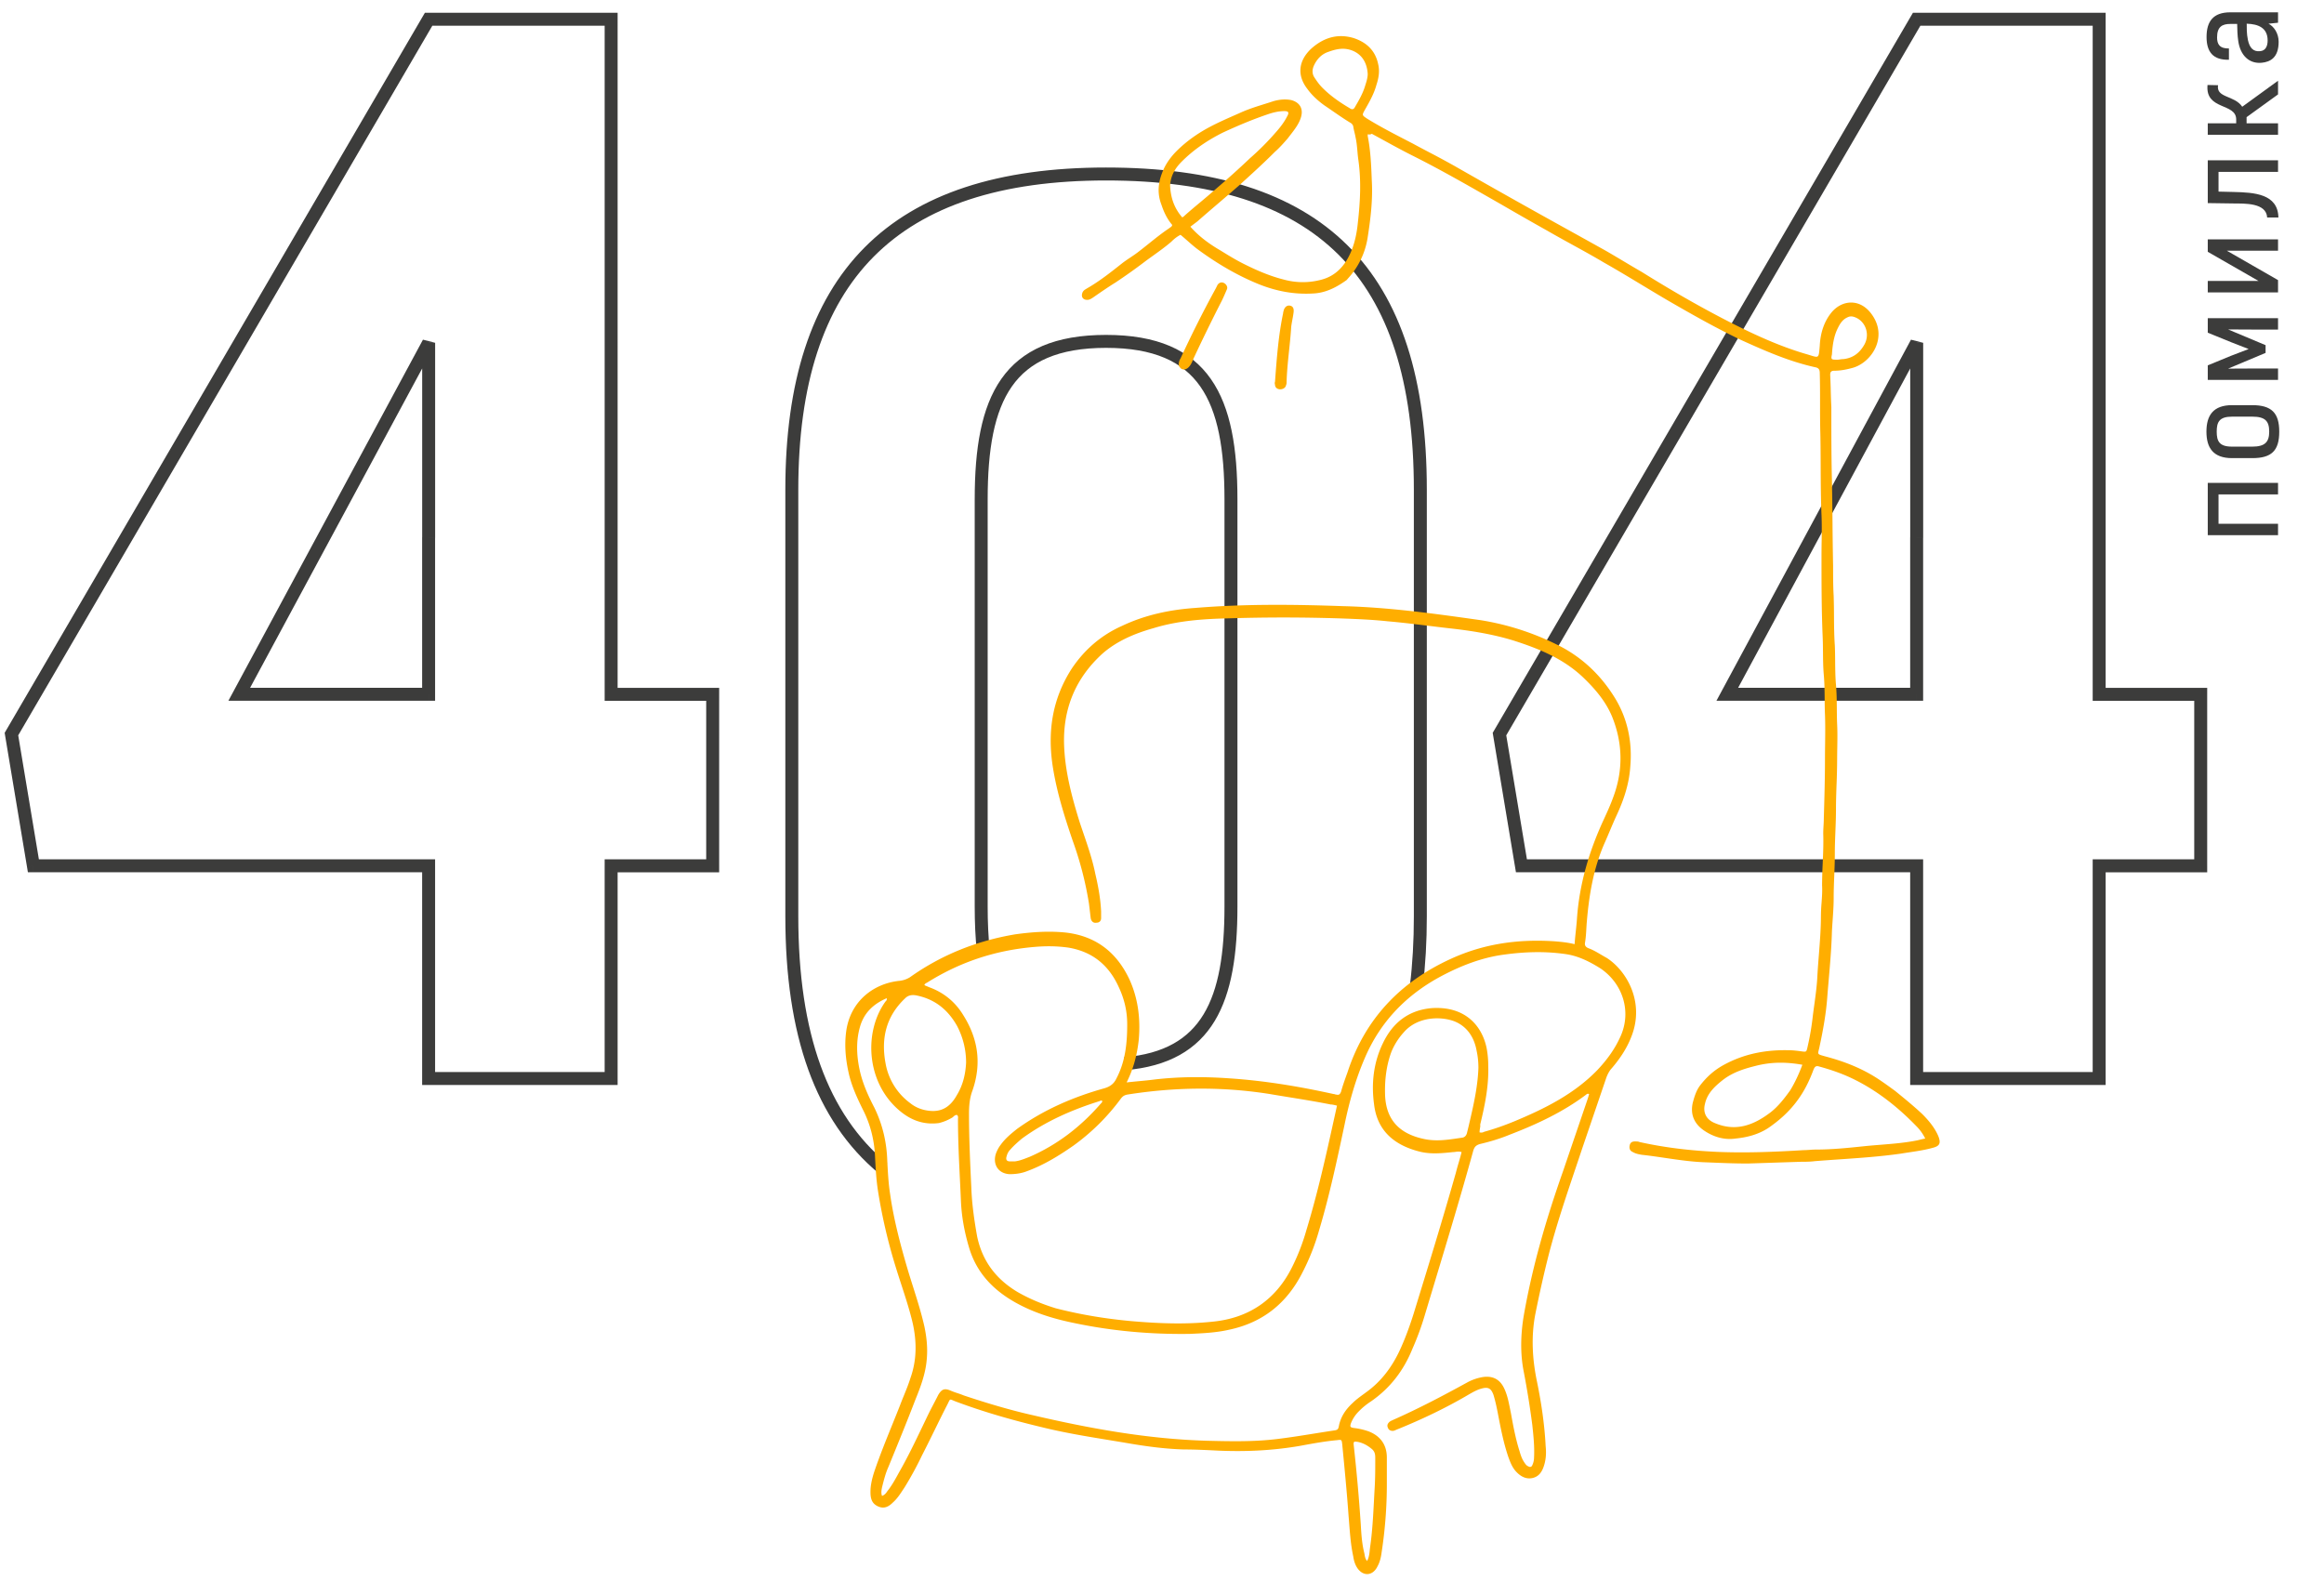 <svg width="269" height="183" fill="none" xmlns="http://www.w3.org/2000/svg"><path d="M221.85 100.232h.75v-.75h-.75v.75zm0 24.62h-.75v.75h.75v-.75zm-45.746-24.62l-.74.123.105.627h.635v-.75zm-2.542-15.25l-.647-.377-.137.234.045.267.739-.123zM221.85 2.228v-.75h-.43l-.218.372.648.378zm21.126 0h.75v-.75h-.75v.75zm0 78.15h-.75v.75h.75v-.75zm11.754 0h.75v-.75h-.75v.75zm0 19.855v.75h.75v-.75h-.75zm-11.754 0v-.75h-.75v.75h.75zm0 24.62v.75h.75v-.75h-.75zM221.85 80.376v.75h.75v-.75h-.75zm-21.92 0l-.66-.355-.596 1.105h1.256v-.75zm21.92-18.108l-.747-.065-.003.032v.034h.75zm.005-.059l.748.066.002-.033v-.033h-.75zm0-22.53h.75l-1.41-.356.66.355zm-.755 60.553v24.62h1.5v-24.62h-1.5zm-44.996.75h45.746v-1.5h-45.746v1.5zm-3.281-15.876l2.541 15.249 1.48-.247-2.542-15.249-1.479.247zM221.202 1.85l-48.287 82.756 1.295.756 48.288-82.756-1.296-.756zm21.774-.372H221.85v1.5h21.126v-1.5zm.75 78.9V2.226h-1.5v78.15h1.5zm11.004-.75h-11.754v1.5h11.754v-1.5zm.75 20.605V80.376h-1.5v19.856h1.5zm-12.504.75h11.754v-1.5h-11.754v1.5zm.75 23.87v-24.62h-1.5v24.62h1.5zm-21.876.75h21.126v-1.5H221.85v1.5zm0-45.976h-21.92v1.5h21.92v-1.5zm-.75-17.358v18.108h1.5V62.268h-1.5zm.008-.125l-.005.06 1.494.131.006-.059-1.495-.132zm1.497.066V39.68h-1.5v22.53h1.5zM200.59 80.732l21.926-40.698-1.321-.711L199.27 80.02l1.32.711zm-150.978 19.5h.75v-.75h-.75v.75zm0 24.62h-.75v.75h.75v-.75zm-45.746-24.62l-.74.123.104.627h.636v-.75zm-2.542-15.25l-.648-.377-.136.234.044.267.74-.123zM49.612 2.228v-.75h-.43l-.218.372.648.378zm21.126 0h.75v-.75h-.75v.75zm0 78.15h-.75v.75h.75v-.75zm11.754 0h.75v-.75h-.75v.75zm0 19.855v.75h.75v-.75h-.75zm-11.754 0v-.75h-.75v.75h.75zm0 24.62v.75h.75v-.75h-.75zM49.612 80.376v.75h.75v-.75h-.75zm-21.92 0l-.66-.355-.596 1.105h1.256v-.75zm21.92-18.108l-.747-.065-.003.032v.034h.75zm.005-.059l.747.066.003-.033v-.033h-.75zm0-22.53h.75l-1.41-.356.66.355zm-.755 60.553v24.62h1.5v-24.62h-1.5zm-44.996.75h45.746v-1.5H3.866v1.5zM.584 85.106l2.542 15.249 1.48-.247-2.542-15.249-1.48.247zM48.964 1.85L.676 84.605l1.296.756L50.26 2.605l-1.296-.756zm21.774-.372H49.612v1.5h21.126v-1.5zm.75 78.9V2.226h-1.5v78.15h1.5zm11.004-.75H70.738v1.5h11.754v-1.5zm.75 20.605V80.376h-1.5v19.856h1.5zm-12.504.75h11.754v-1.5H70.738v1.5zm.75 23.87v-24.62h-1.5v24.62h1.5zm-21.876.75h21.126v-1.5H49.612v1.5zm0-45.976h-21.92v1.5h21.92v-1.5zm-.75-17.358v18.108h1.5V62.268h-1.5zm.008-.125l-.005.06 1.494.131.005-.059-1.494-.132zm1.497.066V39.68h-1.5v22.53h1.5zM28.352 80.732l21.926-40.698-1.321-.711L27.032 80.02l1.32.711z" fill="#3C3C3B"/><path d="M163.94 114.183c.308-2.523.462-5.224.462-8.107v-49.4c0-25.256-11.755-36.533-36.375-36.533-24.62 0-36.375 11.913-36.375 36.533v49.4c0 13.693 3.456 23.278 10.544 29.183m11.621-25.197c-.17-1.573-.245-3.275-.245-5.098V57.788c0-11.595 3.018-18.267 14.455-18.267 11.437 0 14.455 6.672 14.455 18.267v47.176c0 10.829-2.633 17.363-12.297 18.18" stroke="#3C3C3B" stroke-width="1.5"/><path fill-rule="evenodd" clip-rule="evenodd" d="M158.311 15.754v-.202c.033 0 .065.004.099.008a.477.477 0 00.371-.075c.42.228.836.457 1.25.684h.001c1.17.642 2.322 1.275 3.512 1.87 3.066 1.537 6.028 3.23 9.024 4.941l.002.002.003.001 1.234.705h.001a379.103 379.103 0 005.298 3.025c.974.562 1.947 1.098 2.914 1.63 1.234.679 2.458 1.352 3.66 2.068 1.48.837 2.937 1.716 4.386 2.59 1.113.671 2.221 1.34 3.329 1.982 2.683 1.547 5.299 3.026 8.117 4.37 2.817 1.278 5.567 2.488 8.586 3.16.403.068.537.27.537.673.033 1.177.033 2.337.033 3.496 0 1.16 0 2.32.034 3.497.027 1.263.032 2.515.037 3.766.008 1.878.017 3.75.097 5.647.045 1.033.03 2.097.015 3.15v.001a102.02 102.02 0 00-.015 1.555c0 3.16 0 6.253.134 9.413.027.592.032 1.184.038 1.775.008.888.016 1.775.096 2.663.081.928.089 1.832.097 2.742.005.605.011 1.212.038 1.83.044 1.118.029 2.266.015 3.424-.008.583-.015 1.168-.015 1.753 0 2.286-.068 4.572-.135 6.858 0 .261-.015.538-.032.823-.017.303-.035.614-.035.925.039 1.151-.011 2.28-.06 3.412a59.006 59.006 0 00-.074 2.572c.038.69-.011 1.358-.06 2.029a20.953 20.953 0 00-.074 1.535c0 1.469-.118 2.968-.236 4.477v.001c-.061.769-.121 1.541-.167 2.313-.049 1.184-.206 2.332-.366 3.497-.058.423-.117.847-.17 1.277a30.4 30.4 0 01-.604 3.563c-.07.317-.104.468-.197.53-.084.057-.218.04-.474.008-.469-.067-1.006-.134-1.476-.134-2.683-.068-5.232.403-7.647 1.748-1.073.605-1.878 1.344-2.616 2.286-.47.605-.671 1.277-.872 2.017-.335 1.412.201 2.487 1.274 3.227 1.074.74 2.348 1.143 3.69.941 1.342-.134 2.616-.47 3.757-1.21 1.274-.874 2.414-1.882 3.354-3.16.805-1.076 1.408-2.286 1.878-3.563.134-.337.268-.538.671-.404 1.476.404 2.817.874 4.159 1.547 2.683 1.344 5.031 3.227 7.11 5.378.403.404.738.875 1.007 1.412-.336.068-.604.135-.872.202-1.387.288-2.842.404-4.291.521-.585.047-1.169.094-1.747.151l-.188.02c-1.878.195-3.698.384-5.581.384-.235 0-.469.017-.704.034-.235.016-.47.033-.704.033-3.287.202-6.642.336-9.929.202-3.018-.135-6.037-.471-9.056-1.143-.134-.067-.335-.067-.536-.067-.336 0-.537.134-.604.47-.067.269 0 .605.335.74.336.202.671.269 1.074.336.89.096 1.78.228 2.674.359h.001c1.597.235 3.204.472 4.838.515l.186.008c1.543.064 3.029.127 4.577.127l3.085-.101.011-.001 3.075-.1h.001c.469 0 1.006 0 1.542-.067a250.54 250.54 0 012.845-.207c2.402-.165 4.793-.33 7.15-.667.322-.054.649-.103.978-.153h.003c.903-.135 1.824-.274 2.709-.52.805-.202.939-.538.671-1.277-.403-1.009-1.141-1.883-1.879-2.623-1.006-.941-2.079-1.815-3.152-2.689h-.001c-.737-.538-1.475-1.076-2.213-1.546-1.811-1.143-3.757-1.883-5.769-2.421l-.173-.048c-.464-.128-.661-.182-.72-.303-.043-.09-.012-.215.044-.434.032-.128.073-.288.111-.492.402-1.883.738-3.766.872-5.648.052-.665.109-1.325.166-1.984.161-1.871.321-3.724.371-5.614.022-.426.052-.852.082-1.277.059-.852.119-1.704.119-2.555 0-.874.033-1.731.067-2.588v-.002c.033-.857.067-1.714.067-2.588 0-.84.033-1.697.067-2.554.034-.858.067-1.715.067-2.556 0-.974.034-1.933.067-2.89a81.1 81.1 0 00.067-2.892c0-.448.008-.896.015-1.344.015-.897.03-1.794-.015-2.69-.027-.618-.032-1.225-.037-1.83-.008-.91-.016-1.814-.097-2.742-.08-.928-.088-1.832-.097-2.741-.005-.606-.01-1.213-.037-1.831-.081-1.13-.089-2.282-.097-3.43a78.336 78.336 0 00-.037-2.285c-.067-1.143-.067-2.353-.067-3.496a452.394 452.394 0 01-.067-4.942 508.532 508.532 0 00-.067-4.942c-.068-2.69-.068-5.312-.068-8.001v-.47a76.84 76.84 0 01-.067-1.883 68.01 68.01 0 00-.067-1.883c0-.336.134-.47.47-.47.738 0 1.409-.135 2.146-.337 2.147-.605 4.16-3.564 2.147-6.253-1.342-1.815-3.421-1.614-4.629-.134-.872 1.075-1.274 2.42-1.341 3.832l-.015.173c-.056.658-.082.966-.24 1.065-.138.086-.378.011-.828-.129l-.326-.1c-2.817-.807-5.568-2.017-8.251-3.362-3.757-1.883-7.379-3.967-10.934-6.186-.705-.403-1.409-.824-2.113-1.244h-.001c-.704-.42-1.408-.84-2.112-1.244a1534.29 1534.29 0 00-4.293-2.386 1061.714 1061.714 0 01-13.215-7.43h-.001a105.533 105.533 0 00-2.854-1.54c-.633-.333-1.271-.669-1.908-1.015l-.752-.39c-1.544-.798-3.046-1.575-4.548-2.501-.604-.404-.604-.404-.268-1.009.536-.941 1.073-1.882 1.341-2.891.269-.807.403-1.614.202-2.42-.336-1.614-1.409-2.555-2.885-3.026-1.878-.538-3.488 0-4.897 1.277-1.476 1.412-1.61 3.093-.402 4.64.536.74 1.207 1.344 1.945 1.882.335.224.671.456 1.006.688.671.463 1.342.926 2.013 1.33a.688.688 0 01.335.403c.037.26.095.5.15.731h.001c.044.186.088.366.117.546.12.522.169 1.067.217 1.608.032.366.065.73.119 1.082.335 2.42.201 4.84-.067 7.194-.134 1.345-.403 2.622-1.006 3.832-.671 1.345-1.677 2.354-3.153 2.757a8.252 8.252 0 01-4.428 0c-1.61-.403-3.153-1.076-4.628-1.815-.939-.47-1.811-1.009-2.683-1.547h-.001c-1.274-.74-2.482-1.613-3.488-2.756l.805-.605c.805-.707 1.61-1.396 2.415-2.085.805-.689 1.61-1.378 2.415-2.084 1.409-1.278 2.818-2.555 4.159-3.9.537-.47 1.006-1.008 1.476-1.546.106-.142.214-.282.322-.42.505-.653 1-1.292 1.221-2.068.268-.941-.134-1.68-1.141-1.95-.67-.134-1.408-.067-2.079.135-.343.114-.691.223-1.041.333-.885.277-1.784.559-2.649.944-.228.102-.459.204-.692.306-.994.438-2.006.885-2.93 1.375-1.409.74-2.75 1.68-3.891 2.824-.738.74-1.341 1.614-1.677 2.555-.469 1.21-.536 2.42-.067 3.63.268.807.604 1.547 1.141 2.22.134.134.134.201 0 .336a.922.922 0 01-.135.1.973.973 0 00-.134.101c-.805.538-1.55 1.136-2.295 1.733a67.11 67.11 0 01-1.126.89c-.335.268-.688.504-1.04.74-.352.235-.704.47-1.04.739-1.274 1.008-2.549 2.017-3.957 2.824a2.715 2.715 0 01-.131.08c-.155.093-.301.18-.406.39-.201.471 0 .874.537.874.268 0 .469-.134.67-.268h.001c.872-.606 1.744-1.21 2.616-1.749a65.373 65.373 0 003.488-2.487c.271-.2.541-.394.811-.587.732-.525 1.454-1.043 2.141-1.632.335-.336.67-.605 1.073-.807.287.236.554.471.817.703.411.363.812.717 1.262 1.045 2.214 1.614 4.495 2.959 6.977 3.967 2.012.807 4.092 1.21 6.305 1.076 1.409-.067 2.617-.673 3.757-1.48.087-.043.145-.114.212-.196.037-.044.076-.092.123-.14a9.012 9.012 0 002.214-4.706c.336-2.152.604-4.37.47-6.59-.067-1.747-.134-3.428-.47-5.11zm-21.198 9.211c-.067.067-.134.135-.268.202-.939-1.076-1.342-2.286-1.409-3.698.067-1.143.604-2.017 1.342-2.757 1.409-1.412 3.019-2.488 4.763-3.362 1.744-.806 3.488-1.546 5.299-2.151.604-.202 1.208-.336 1.811-.336.47 0 .604.134.336.605-.336.672-.805 1.277-1.342 1.882a30.691 30.691 0 01-2.951 2.959 100.491 100.491 0 01-3.958 3.563c-.604.538-1.208 1.042-1.811 1.547h-.001c-.603.504-1.207 1.008-1.811 1.546zm66.076 98.434c1.811-.471 3.555-.471 5.433-.135-.402 1.076-.872 2.085-1.408 2.959-.671.941-1.409 1.882-2.281 2.555-1.946 1.479-4.025 2.286-6.507 1.21-.939-.403-1.342-1.21-1.073-2.219.268-1.21 1.14-2.017 2.079-2.756 1.141-.875 2.415-1.278 3.757-1.614zM156.567 5.87c1.14.47 1.677 1.48 1.744 2.69 0 .403-.134.874-.268 1.277-.268.941-.738 1.748-1.208 2.555-.134.269-.335.336-.603.135-1.141-.673-2.214-1.412-3.153-2.354-.403-.403-.671-.807-.939-1.21-.269-.403-.269-.874-.067-1.345.335-.74.872-1.345 1.677-1.613.939-.337 1.811-.538 2.817-.135zm56.374 35.745a1.809 1.809 0 01-.227.025c-.738 0-.805 0-.67-.605.067-1.009.201-2.085.67-3.026.269-.538.537-1.009 1.141-1.278.268-.134.536-.134.872 0 1.207.471 1.744 1.95 1.073 3.16-.537.942-1.274 1.547-2.415 1.681-.157 0-.314.024-.444.043zm-81.114 83.549h-.001a80.58 80.58 0 00-1.42.143c.805-1.614 1.207-3.16 1.409-4.975.201-2.354-.068-4.707-1.074-6.926-1.476-3.16-3.891-5.043-7.379-5.446-1.945-.202-3.891-.067-5.836.202-4.427.739-8.519 2.353-12.209 4.975a2.875 2.875 0 01-1.14.404c-2.952.269-5.77 2.286-6.239 5.916-.2 1.547-.067 3.093.269 4.64.335 1.613 1.073 3.16 1.811 4.639.805 1.681 1.207 3.429 1.274 5.312.067 1.277.135 2.555.336 3.832a62.546 62.546 0 002.012 8.674c.224.739.462 1.471.701 2.203.477 1.465.954 2.929 1.312 4.453.469 2.152.469 4.236-.269 6.32-.211.679-.476 1.331-.744 1.99-.157.386-.315.773-.463 1.17-.294.747-.594 1.487-.892 2.225v.001c-.724 1.789-1.442 3.563-2.06 5.372-.268.807-.469 1.614-.469 2.42 0 .74.134 1.345.872 1.681.738.337 1.274 0 1.744-.47.46-.404.822-.957 1.17-1.487l.001-.002.171-.259a39.846 39.846 0 002.012-3.698c.503-.975.989-1.967 1.476-2.959.486-.991.972-1.983 1.476-2.958l.097-.201c.095-.198.142-.295.213-.32.068-.025.158.014.334.09l.228.095c3.22 1.21 6.507 2.151 9.861 2.958 2.683.672 5.366 1.111 8.05 1.55l1.609.265c2.281.404 4.629.74 6.977.807 1.274 0 2.616.067 3.958.135 3.153.134 6.238 0 9.391-.538l.341-.062c1.353-.248 2.658-.486 4.019-.611.537-.067.537-.067.604.471.268 2.757.537 5.513.738 8.337.027.31.051.619.075.928.097 1.237.193 2.475.462 3.712.067.47.201.941.469 1.344.671 1.009 1.811.942 2.348-.201.268-.471.403-1.076.47-1.614.402-2.622.603-5.244.603-7.934v-3.025c0-1.48-.737-2.488-2.079-3.026a8.206 8.206 0 00-1.744-.404c-.403-.067-.47-.134-.336-.537a4.007 4.007 0 01.94-1.412 8.008 8.008 0 011.408-1.143c2.214-1.547 3.757-3.564 4.763-6.052a32.556 32.556 0 001.476-4.034c.354-1.179.711-2.361 1.068-3.545v-.001c1.537-5.092 3.085-10.22 4.5-15.347.134-.471.335-.673.805-.807 1.14-.269 2.28-.605 3.421-1.076 3.153-1.21 6.171-2.622 8.854-4.639.068-.067.135-.135.336-.067-.067.269-.134.47-.201.672l-2.818 8.27c-1.945 5.513-3.555 11.027-4.561 16.809-.336 2.084-.403 4.236 0 6.32a101.21 101.21 0 011.006 6.253l.013.126c.13 1.231.253 2.404.188 3.64 0 .268-.067.605-.201.874-.067.201-.268.269-.47.134-.201-.067-.335-.269-.469-.471-.269-.403-.403-.806-.537-1.277-.469-1.479-.738-2.958-1.006-4.438-.039-.181-.075-.362-.111-.542-.152-.758-.302-1.508-.627-2.214-.537-1.211-1.476-1.614-2.75-1.345a5.697 5.697 0 00-1.61.605c-2.818 1.547-5.635 3.026-8.52 4.303-.031.016-.067.032-.104.049-.121.054-.263.117-.365.22-.201.202-.269.404-.134.672.067.202.268.337.536.337.134 0 .269-.06.403-.12.067-.03.134-.06.201-.082 2.817-1.143 5.635-2.488 8.251-4.034.47-.269.939-.538 1.476-.673.738-.201 1.073 0 1.341.74.202.672.336 1.278.47 1.95l.044.23c.321 1.677.653 3.41 1.231 5.082.201.537.402 1.075.805 1.546.536.605 1.207 1.009 2.012.807.805-.202 1.14-.874 1.342-1.614.201-.739.201-1.412.134-2.084-.134-2.622-.537-5.245-1.074-7.8-.469-2.42-.603-4.908-.134-7.396.47-2.353 1.007-4.773 1.61-7.127.869-3.319 1.957-6.55 3.052-9.8.258-.766.516-1.533.772-2.302l2.817-8.27c.135-.336.269-.605.47-.874 1.006-1.143 1.878-2.421 2.415-3.833 1.543-3.899-.47-7.53-2.818-9.077-.226-.123-.446-.254-.664-.382-.492-.291-.971-.574-1.482-.761-.336-.134-.47-.336-.403-.672.091-.543.12-1.056.15-1.579.015-.254.03-.511.052-.774.268-3.228.805-6.388 2.146-9.346.172-.393.334-.777.494-1.155h.001c.278-.658.549-1.298.847-1.938.805-1.748 1.409-3.563 1.543-5.513.268-2.959-.336-5.782-1.946-8.27-1.677-2.623-3.89-4.64-6.708-5.984a30.67 30.67 0 00-8.72-2.757c-5.233-.74-10.532-1.48-15.832-1.614-5.702-.201-11.404-.269-17.105.202-2.952.202-5.837.807-8.52 2.084-2.415 1.076-4.36 2.757-5.836 4.976-2.281 3.563-2.817 7.396-2.147 11.497.47 2.891 1.342 5.648 2.281 8.405a39.84 39.84 0 011.878 7.261c.034.269.068.555.101.841.034.286.067.571.101.84.067.404.335.605.671.538.335 0 .536-.202.536-.538v-.739c-.067-1.48-.335-2.959-.671-4.371-.321-1.612-.857-3.18-1.402-4.776-.137-.4-.274-.803-.409-1.208-.939-3.025-1.744-6.051-1.811-9.211-.067-4.102 1.409-7.53 4.427-10.287 1.677-1.48 3.757-2.354 5.904-2.959 2.817-.874 5.769-1.075 8.653-1.143 4.293-.134 8.519-.134 12.813 0 1.878.068 3.756.135 5.635.337 1.599.137 3.23.337 4.85.535h.002c.757.093 1.511.186 2.258.271 2.482.27 5.031.673 7.446 1.412 2.952.942 5.769 2.085 8.05 4.236 1.409 1.345 2.683 2.824 3.421 4.64 1.208 3.025 1.275 6.118.134 9.21-.335.942-.738 1.816-1.14 2.69-1.677 3.631-2.817 7.463-3.086 11.498-.032.447-.079.894-.126 1.348-.053.502-.107 1.013-.142 1.543-.805-.202-1.543-.269-2.348-.336-4.159-.269-8.117.269-11.941 2.017-5.903 2.689-9.995 6.992-12.007 13.178-.268.74-.537 1.479-.738 2.219-.134.336-.268.403-.537.336-.067 0-.117-.017-.167-.034-.051-.016-.101-.033-.168-.033-3.958-.874-7.983-1.547-12.075-1.816-2.884-.201-5.769-.201-8.653.135-.587.078-1.173.134-1.799.193zm39.968 5.858c-.134.067-.268.135-.537.067 0-.187.029-.36.054-.505.028-.167.049-.297.014-.369.536-2.219 1.006-4.437.939-6.791 0-.739-.067-1.479-.202-2.151-.536-2.488-2.414-4.774-6.238-4.572-2.75.201-4.629 1.681-5.769 4.101-1.073 2.219-1.342 4.639-1.006 7.06.335 2.824 2.079 4.639 5.232 5.446 1.275.336 2.616.202 3.891.067.112 0 .216-.015.32-.03.209-.029.418-.059.686.03-.101.404-.218.807-.335 1.211h-.001c-.117.403-.234.807-.335 1.21-1.543 5.446-3.22 10.892-4.897 16.338-.469 1.479-1.006 2.959-1.677 4.371-.872 1.815-2.079 3.429-3.756 4.639-.123.092-.25.184-.377.278-.429.313-.871.636-1.233.999-.805.74-1.409 1.614-1.61 2.757-.067.269-.135.336-.403.403-.837.124-1.665.256-2.487.388-1.418.227-2.82.451-4.221.621-2.739.335-5.412.269-8.15.203l-.034-.001c-6.842-.202-13.483-1.412-20.124-2.959-2.684-.605-5.367-1.412-7.983-2.286a9.44 9.44 0 00-.738-.269 9.44 9.44 0 01-.738-.269c-.738-.336-1.073-.201-1.476.471-.167.336-.352.688-.536 1.041v.001c-.185.353-.369.706-.537 1.042-.23.474-.456.948-.683 1.42l-.001.003c-.897 1.874-1.787 3.731-2.804 5.503-.403.739-.805 1.479-1.342 2.151-.134.202-.268.404-.604.538-.134-.336-.067-.672 0-1.008.202-.807.403-1.614.738-2.354 1.074-2.622 2.147-5.244 3.153-7.866.604-1.48 1.14-2.959 1.275-4.505.134-1.345 0-2.622-.269-3.9-.357-1.569-.834-3.078-1.311-4.587h-.001c-.238-.755-.477-1.509-.7-2.271-.805-2.757-1.543-5.581-1.945-8.404-.197-1.246-.265-2.556-.331-3.804l-.005-.096c-.067-2.152-.537-4.169-1.476-6.119-.738-1.412-1.408-2.891-1.744-4.504-.335-1.614-.402-3.295.067-4.909.47-1.613 1.543-2.622 3.086-3.294.047.188-.037.277-.115.36a.463.463 0 00-.086.11c-2.55 3.631-2.147 9.75 2.146 12.91 1.208.874 2.549 1.277 4.092 1.076a5.49 5.49 0 001.61-.673c.134-.134.269-.269.47-.269.163.109.15.262.139.388a.836.836 0 00-.005.083c0 2.379.114 4.721.228 7.053.037.765.074 1.529.107 2.293.068 1.882.403 3.698.94 5.513.872 2.958 2.817 4.976 5.5 6.455 2.08 1.143 4.294 1.815 6.574 2.286 4.428.941 8.922 1.344 13.484 1.277l.049-.002c1.461-.067 2.986-.136 4.445-.468 3.891-.807 6.708-3.026 8.52-6.59a25.857 25.857 0 001.945-4.908c1.207-4.034 2.079-8.135 2.951-12.236v-.001c.537-2.622 1.275-5.244 2.348-7.732 1.812-4.236 4.83-7.329 8.855-9.48 2.281-1.21 4.696-2.152 7.245-2.488 2.415-.336 4.763-.403 7.111-.067 1.475.202 2.817.874 4.092 1.681 2.549 1.748 3.555 4.908 2.347 7.732-.67 1.546-1.61 2.824-2.75 4.034-2.683 2.757-6.037 4.438-9.593 5.917-1.14.47-2.28.874-3.488 1.21zm-17.776-3.16c.201 0 .469.067.737.134l-.33 1.495c-.955 4.331-1.901 8.619-3.225 12.961a24.253 24.253 0 01-1.61 4.169c-1.878 3.832-5.031 5.984-9.257 6.387-3.153.336-6.306.202-9.392-.067-2.951-.269-5.836-.74-8.72-1.479-1.543-.471-3.019-1.076-4.428-1.883-2.482-1.479-4.092-3.563-4.695-6.454-.336-1.883-.604-3.766-.671-5.648-.134-2.824-.268-5.715-.268-8.539 0-.874.067-1.816.402-2.69 1.073-3.093.671-5.984-1.073-8.74-.939-1.547-2.281-2.623-3.958-3.228a3.757 3.757 0 00-.235-.101 3.26 3.26 0 01-.235-.1l-.067-.068c.067-.134.202-.201.336-.269 3.756-2.353 7.781-3.698 12.209-4.101 1.408-.134 2.75-.135 4.159.067 2.75.471 4.628 2.017 5.769 4.505.67 1.412 1.006 2.824 1.006 4.37 0 2.152-.201 4.303-1.275 6.321-.268.537-.67.874-1.341 1.075-3.623 1.009-7.044 2.488-10.13 4.707-.67.538-1.341 1.076-1.878 1.815a3.77 3.77 0 00-.604 1.143c-.335 1.211.336 2.219 1.61 2.286.604 0 1.208-.067 1.812-.269 2.079-.739 3.823-1.815 5.567-3.025a24.914 24.914 0 005.501-5.446c.201-.269.402-.404.738-.471 5.501-.874 11.001-.941 16.502-.067.783.134 1.565.261 2.348.388h.001c1.565.254 3.13.508 4.695.822zm16.904-6.186c.134.605.201 1.278.201 1.95-.067 1.95-.469 3.9-.939 5.917a63.853 63.853 0 01-.402 1.681c-.067.201-.202.403-.47.47l-.462.068c-1.255.186-2.517.374-3.831.134-3.153-.605-4.562-2.353-4.696-5.043-.067-1.748.134-3.496.738-5.11a7.755 7.755 0 011.409-2.218c1.61-1.883 4.36-1.883 5.903-1.278 1.476.605 2.281 1.883 2.549 3.429zm-60.172-2.958a9.08 9.08 0 011.073 4.303c-.067 1.277-.335 2.555-1.073 3.765-.671 1.21-1.61 1.95-3.086 1.816-.805-.068-1.61-.337-2.281-.875a7.287 7.287 0 01-2.884-4.639c-.537-2.891.067-5.446 2.281-7.53.335-.336.738-.404 1.207-.336 2.147.403 3.69 1.613 4.763 3.496zm7.513 13.111c2.75-2.017 5.836-3.362 9.056-4.37a.202.202 0 01.268 0c0 .134-.067.201-.201.336-2.281 2.622-4.964 4.706-8.184 6.118l-.278.107c-.463.18-.964.375-1.466.431h-.537c-.402 0-.536-.202-.402-.605.067-.269.201-.538.402-.74.403-.47.872-.874 1.342-1.277zm40.283 47.63c-.043.42-.084.813-.302 1.251-.205-.206-.254-.49-.295-.732-.013-.075-.025-.146-.041-.21-.268-1.076-.335-2.151-.402-3.294-.201-3.026-.47-6.052-.805-9.077-.067-.538 0-.538.469-.471.671.135 1.208.471 1.677.874.336.336.336.673.336 1.076 0 1.143 0 2.219-.067 3.362-.028.471-.053.945-.078 1.421-.096 1.832-.193 3.689-.459 5.504l-.033.296zM136.441 42.244c0-.336.067-.538.202-.74a131.268 131.268 0 014.092-8.135l.201-.403c.201-.27.469-.337.738-.202.268.134.469.47.335.74-.201.47-.402.941-.604 1.344a210.248 210.248 0 00-3.287 6.724c-.134.336-.268.672-.536.941-.201.202-.47.336-.805.202-.201-.135-.336-.336-.336-.47zm12.079-5.983c-.537 2.555-.738 5.177-.939 7.934 0 0-.067.134 0 .336 0 .336.268.538.603.538.269 0 .604-.135.671-.47.067-.135.067-.27.067-.404.038-1.225.164-2.428.289-3.635.095-.912.19-1.826.248-2.753.033-.269.084-.538.134-.807s.101-.538.134-.806c.067-.471-.067-.74-.402-.807-.336-.068-.604.134-.738.538 0 .028-.012.067-.025.113a.81.81 0 00-.042.223z" fill="#FFAE00"/><path d="M255.546 61.953h8.134v-1.316h-6.888v-3.402h6.888v-1.33h-8.134v6.048zm7.112-11.983c0 1.19-.476 1.736-1.96 1.736h-2.338c-1.484 0-1.778-.63-1.778-1.736 0-1.106.294-1.736 1.778-1.736h2.338c1.484 0 1.96.504 1.96 1.736zm1.162 0c0-2.17-.896-3.066-3.122-3.066h-2.338c-2.17 0-2.968 1.176-2.968 3.066s.798 3.066 2.968 3.066h2.338c2.226 0 3.122-.854 3.122-3.066zm-5.586-10.36l2.044.797-2.044.784-2.688 1.106v1.68h8.134v-1.316h-2.954l-2.828.014 4.34-1.82v-.896l-4.34-1.82 2.828.014h2.954v-1.316h-8.134v1.68l2.688 1.092zm3.192-7.085h-5.88v1.33h8.134v-1.428l-5.922-3.402h5.922v-1.316h-8.134v1.442l5.88 3.374zm2.296-7.347c-.056-2.744-2.8-2.898-5.18-2.954l-1.75-.042V19.9h6.888v-1.344h-8.134v4.956l2.982.042c1.274.014 3.794-.098 3.892 1.624h1.302zm-.042-15.83l-4.144 3.01c-.896-1.344-3.038-.994-2.8-2.492l-1.218-.028c-.28 2.954 3.318 2.044 3.318 3.99v.448h-3.29v1.33h8.134v-1.33h-3.64v-.714l3.64-2.632V9.348zm-5.53-7.921c-1.988 0-2.744 1.064-2.744 2.856 0 1.736.77 2.688 2.59 2.632V5.613c-1.106.014-1.372-.518-1.372-1.288 0-1.232.602-1.554 1.526-1.554h.798c.014.644.028 1.33.126 1.974.238 1.68 1.274 2.66 2.716 2.52.966-.098 1.96-.56 1.96-2.436 0-.994-.574-1.792-1.176-2.086l1.106-.112V1.427h-5.53zm1.904 1.316c1.344.042 2.422.476 2.422 1.946 0 .602-.21 1.176-.854 1.232-.798.098-1.232-.378-1.428-1.288-.154-.7-.14-1.512-.14-1.89z" fill="#3C3C3B"/></svg>